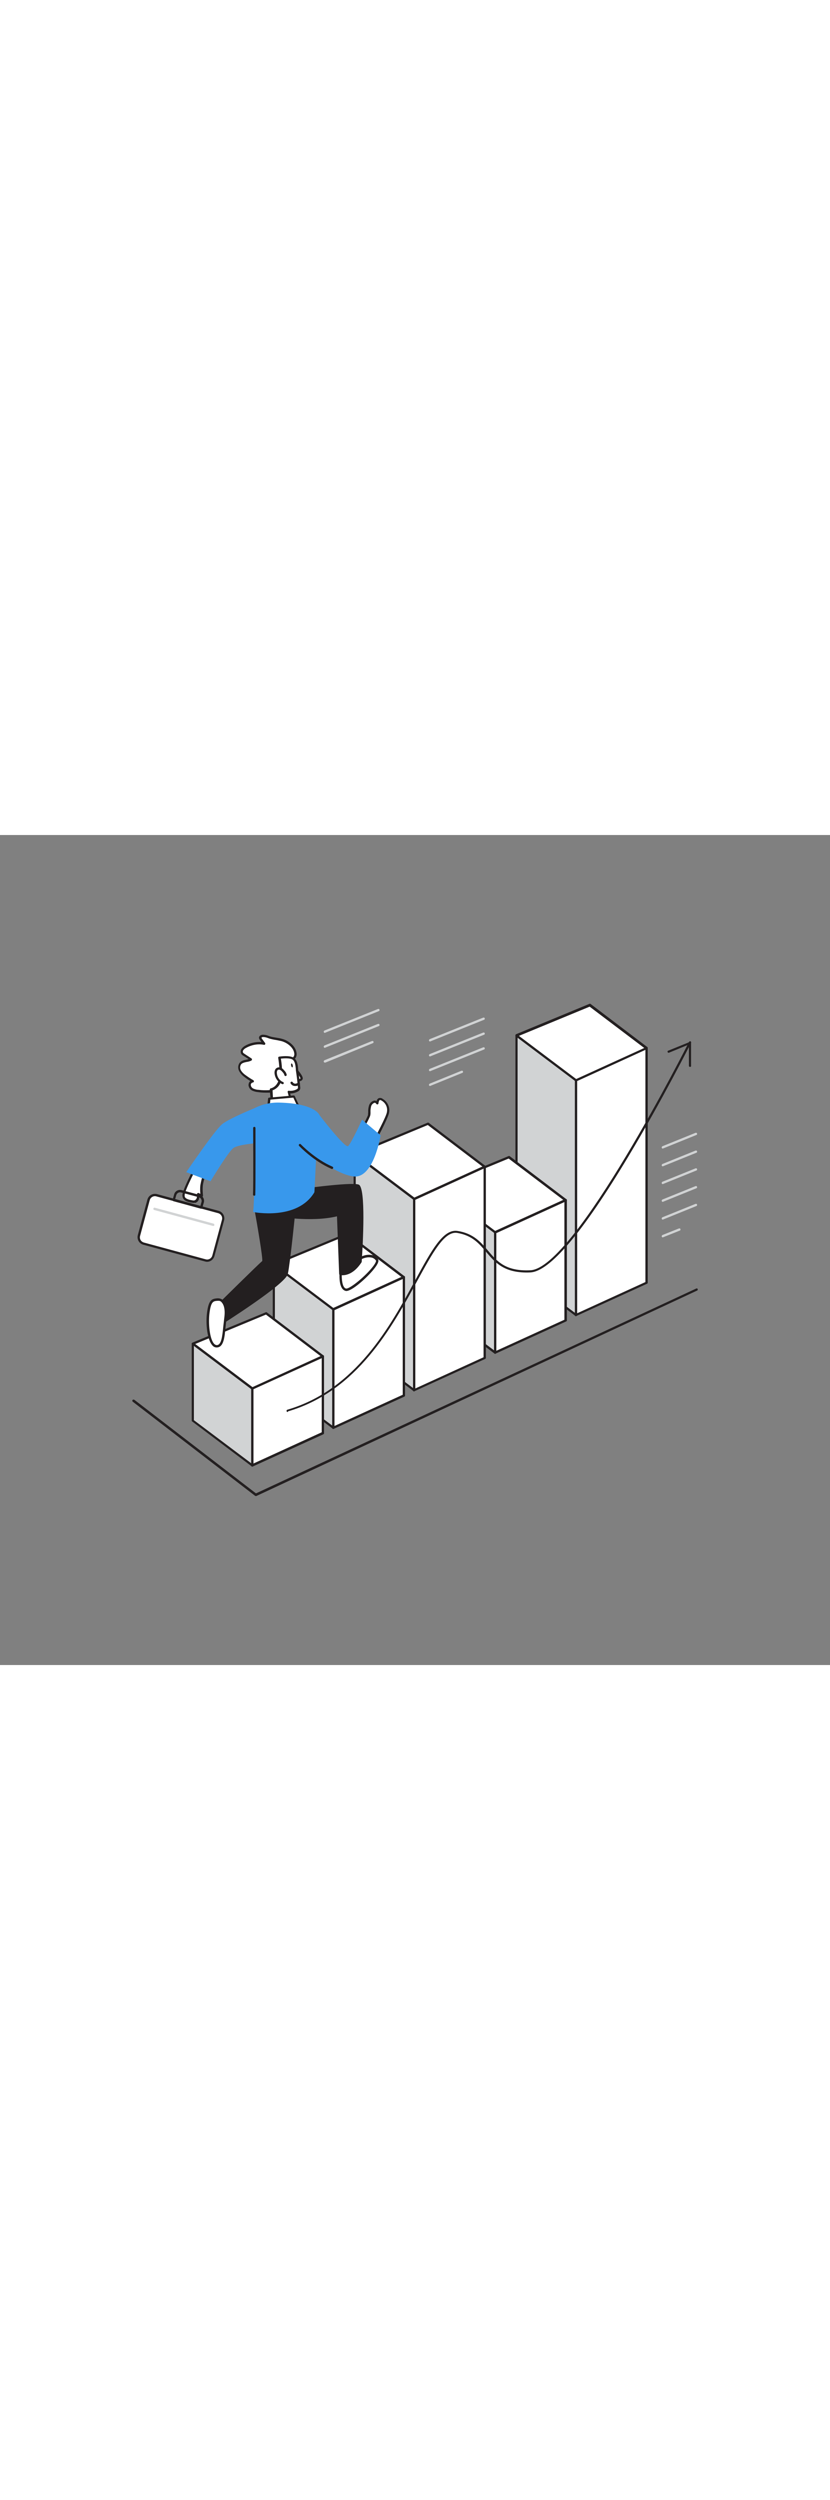 <svg version="1.1" id="Layer_1" xmlns="http://www.w3.org/2000/svg" xmlns:xlink="http://www.w3.org/1999/xlink" x="0px" y="0px" viewBox="0 0 500 500" style="width: 166px;" xml:space="preserve" data-imageid="chart-4-91" imageName="Chart 4" class="illustrations_image">
<rect x="0" y="0" width="500" height="500" fill="#808080" stroke="none"/>
<style type="text/css">
	.st0_chart-4-91{fill:#D1D3D4;}
	.st1_chart-4-91{fill:#231F20;}
	.st2_chart-4-91{fill:#FFFFFF;}
	.st3_chart-4-91{fill:#68E1FD;}
</style>
<g id="Bar_Chart_chart-4-91">
	<polygon class="st0_chart-4-91" points="311.2,262.2 311.2,120.8 347,147.7 347,289.2 &#9;"/>
	<path class="st1_chart-4-91" d="M347,289.8c-0.1,0-0.3,0-0.4-0.1l-35.8-27c-0.2-0.1-0.3-0.3-0.3-0.5V120.8c0-0.4,0.3-0.6,0.7-0.6&#10;&#9;&#9;c0.1,0,0.2,0,0.3,0.1l35.8,27c0.2,0.1,0.3,0.3,0.3,0.5v141.4c0,0.2-0.1,0.5-0.4,0.6C347.2,289.8,347.1,289.8,347,289.8z&#10;&#9;&#9; M311.8,261.9l34.6,26V148.1l-34.6-26V261.9z"/>
	<polygon class="st2_chart-4-91" points="347,289.2 389.5,269.8 389.5,128.4 347,147.7 &#9;"/>
	<path class="st1_chart-4-91" d="M347,289.9c-0.1,0-0.3,0-0.4-0.1c-0.2-0.1-0.3-0.4-0.3-0.6V147.7c0-0.3,0.2-0.5,0.4-0.6l42.5-19.4&#10;&#9;&#9;c0.3-0.2,0.8,0,0.9,0.3c0,0.1,0.1,0.2,0.1,0.3v141.4c0,0.3-0.2,0.5-0.4,0.6l-42.5,19.4C347.2,289.8,347.1,289.9,347,289.9z&#10;&#9;&#9; M347.7,148.2v139.9l41.1-18.8V129.4L347.7,148.2L347.7,148.2z"/>
	<polygon class="st2_chart-4-91" points="347,147.7 389.5,128.4 355.4,102.4 311.2,120.8 &#9;"/>
	<path class="st1_chart-4-91" d="M347,148.4c-0.2,0-0.3,0-0.4-0.1l-35.8-27c-0.2-0.2-0.3-0.4-0.3-0.7c0-0.3,0.2-0.5,0.4-0.6l44.2-18.3&#10;&#9;&#9;c0.2-0.1,0.5-0.1,0.7,0.1l34.1,25.9c0.2,0.1,0.3,0.4,0.3,0.6c0,0.2-0.2,0.5-0.4,0.6l-42.5,19.4C347.2,148.4,347.1,148.4,347,148.4&#10;&#9;&#9;L347,148.4z M312.6,121l34.5,26l41-18.7l-32.9-24.9L312.6,121z"/>
	<polygon class="st0_chart-4-91" points="262.4,284.8 262.4,212.3 298.3,239.3 298.3,311.8 &#9;"/>
	<path class="st1_chart-4-91" d="M298.3,312.5c-0.1,0-0.3,0-0.4-0.1l-35.8-27c-0.2-0.1-0.3-0.3-0.3-0.5v-72.5c0-0.4,0.3-0.6,0.7-0.6&#10;&#9;&#9;c0.1,0,0.2,0,0.3,0.1l35.8,27c0.2,0.1,0.3,0.3,0.3,0.5v72.5c0,0.2-0.1,0.5-0.4,0.6C298.4,312.5,298.3,312.5,298.3,312.5&#10;&#9;&#9;L298.3,312.5z M263.1,284.5l34.6,26v-70.9l-34.6-26V284.5z"/>
	<polygon class="st2_chart-4-91" points="298.3,311.8 340.8,292.4 340.8,219.9 298.3,239.3 &#9;"/>
	<path class="st1_chart-4-91" d="M298.3,312.5c-0.1,0-0.3,0-0.4-0.1c-0.2-0.1-0.3-0.4-0.3-0.6v-72.5c0-0.3,0.2-0.5,0.4-0.6l42.5-19.4&#10;&#9;&#9;c0.3-0.2,0.8,0,0.9,0.3c0,0.1,0.1,0.2,0.1,0.3v72.5c0,0.3-0.2,0.5-0.4,0.6l-42.5,19.4C298.5,312.5,298.4,312.5,298.3,312.5z&#10;&#9;&#9; M299,239.7v71L340,292v-71L299,239.7z"/>
	<polygon class="st2_chart-4-91" points="298.3,239.3 340.8,219.9 306.6,194 262.4,212.3 &#9;"/>
	<path class="st1_chart-4-91" d="M298.3,240c-0.2,0-0.3,0-0.4-0.1l-35.8-27c-0.2-0.2-0.3-0.4-0.3-0.6c0-0.3,0.2-0.5,0.4-0.6l44.2-18.3&#10;&#9;&#9;c0.2-0.1,0.5-0.1,0.7,0.1l34.1,25.9c0.2,0.1,0.3,0.4,0.3,0.6c0,0.2-0.2,0.5-0.4,0.6l-42.5,19.4C298.5,239.9,298.4,240,298.3,240&#10;&#9;&#9;L298.3,240z M263.8,212.5l34.5,26l41-18.7l-32.9-24.9L263.8,212.5L263.8,212.5z"/>
	<polygon class="st0_chart-4-91" points="213.7,307.5 213.7,192.2 249.5,219.2 249.5,334.5 &#9;"/>
	<path class="st1_chart-4-91" d="M249.5,335.1c-0.1,0-0.3,0-0.4-0.1l-35.8-27c-0.2-0.1-0.3-0.3-0.3-0.5V192.2c0-0.4,0.3-0.6,0.7-0.6&#10;&#9;&#9;c0.1,0,0.2,0,0.3,0.1l35.8,27c0.2,0.1,0.3,0.3,0.3,0.5v115.2c0,0.2-0.1,0.5-0.4,0.6C249.7,335.1,249.6,335.1,249.5,335.1z&#10;&#9;&#9; M214.3,307.2l34.6,26V219.5l-34.6-26V307.2z"/>
	<polygon class="st2_chart-4-91" points="249.5,334.5 292,315.1 292,199.8 249.5,219.2 &#9;"/>
	<path class="st1_chart-4-91" d="M249.5,335.2c-0.1,0-0.3,0-0.4-0.1c-0.2-0.1-0.3-0.4-0.3-0.6V219.2c0-0.3,0.2-0.5,0.4-0.6l42.5-19.4&#10;&#9;&#9;c0.3-0.2,0.8,0,0.9,0.3c0,0.1,0.1,0.2,0.1,0.3v115.2c0,0.3-0.2,0.5-0.4,0.6l-42.5,19.4C249.7,335.1,249.6,335.2,249.5,335.2z&#10;&#9;&#9; M250.2,219.7v113.7l41.1-18.8V200.9L250.2,219.7L250.2,219.7z"/>
	<polygon class="st2_chart-4-91" points="249.5,219.2 292,199.8 257.9,173.9 213.7,192.2 &#9;"/>
	<path class="st1_chart-4-91" d="M249.5,219.9c-0.2,0-0.3,0-0.4-0.1l-35.8-27c-0.2-0.2-0.3-0.4-0.3-0.6c0-0.3,0.2-0.5,0.4-0.6l44.2-18.3&#10;&#9;&#9;c0.2-0.1,0.5-0.1,0.7,0.1l34.1,25.9c0.2,0.1,0.3,0.4,0.3,0.6c0,0.2-0.2,0.5-0.4,0.6l-42.5,19.4&#10;&#9;&#9;C249.7,219.8,249.6,219.9,249.5,219.9L249.5,219.9z M215.1,192.4l34.5,26l41-18.7l-32.9-25L215.1,192.4L215.1,192.4z"/>
	<polygon class="st0_chart-4-91" points="164.9,330.1 164.9,258.7 200.8,285.7 200.8,357.1 &#9;"/>
	<path class="st1_chart-4-91" d="M200.8,357.7c-0.1,0-0.3,0-0.4-0.1l-35.8-27c-0.2-0.1-0.3-0.3-0.3-0.5v-71.4c0-0.4,0.3-0.6,0.7-0.6&#10;&#9;&#9;c0.1,0,0.2,0,0.3,0.1l35.8,27c0.2,0.1,0.3,0.3,0.3,0.5v71.4c0,0.2-0.1,0.5-0.4,0.6C201,357.7,200.9,357.7,200.8,357.7z&#10;&#9;&#9; M165.6,329.8l34.6,26V286l-34.6-26V329.8z"/>
	<polygon class="st2_chart-4-91" points="200.8,357.1 243.3,337.7 243.3,266.3 200.8,285.7 &#9;"/>
	<path class="st1_chart-4-91" d="M200.8,357.8c-0.1,0-0.3,0-0.4-0.1c-0.2-0.1-0.3-0.4-0.3-0.6v-71.4c0-0.3,0.2-0.5,0.4-0.6l42.5-19.4&#10;&#9;&#9;c0.3-0.2,0.8,0,0.9,0.3c0,0.1,0.1,0.2,0.1,0.3v71.4c0,0.3-0.2,0.5-0.4,0.6l-42.5,19.4C201,357.8,200.9,357.8,200.8,357.8z&#10;&#9;&#9; M201.5,286.1V356l41.1-18.8v-69.9L201.5,286.1z"/>
	<polygon class="st2_chart-4-91" points="200.8,285.7 243.3,266.3 209.2,240.4 164.9,258.7 &#9;"/>
	<path class="st1_chart-4-91" d="M200.8,286.4c-0.2,0-0.3,0-0.4-0.1l-35.8-27c-0.2-0.2-0.3-0.4-0.3-0.6c0-0.3,0.2-0.5,0.4-0.6l44.2-18.3&#10;&#9;&#9;c0.2-0.1,0.5-0.1,0.7,0.1l34.1,25.9c0.2,0.1,0.3,0.4,0.3,0.6c0,0.2-0.2,0.5-0.4,0.6l-42.5,19.4C201,286.3,200.9,286.3,200.8,286.4&#10;&#9;&#9;L200.8,286.4z M166.3,258.9l34.5,26l41-18.7l-32.8-25L166.3,258.9z"/>
	<polygon class="st0_chart-4-91" points="116.2,352.8 116.2,306.4 152,333.4 152,379.8 &#9;"/>
	<path class="st1_chart-4-91" d="M152,380.4c-0.1,0-0.3,0-0.4-0.1l-35.8-27c-0.2-0.1-0.3-0.3-0.3-0.5v-46.3c0-0.4,0.3-0.6,0.7-0.6&#10;&#9;&#9;c0.1,0,0.2,0,0.3,0.1l35.8,27c0.2,0.1,0.3,0.3,0.3,0.5v46.4c0,0.2-0.1,0.5-0.4,0.6C152.2,380.4,152.1,380.4,152,380.4L152,380.4z&#10;&#9;&#9; M116.8,352.5l34.6,26v-44.8l-34.6-26V352.5z"/>
	<polygon class="st2_chart-4-91" points="152,379.8 194.5,360.4 194.5,314 152,333.4 &#9;"/>
	<path class="st1_chart-4-91" d="M152,380.5c-0.1,0-0.3,0-0.4-0.1c-0.2-0.1-0.3-0.4-0.3-0.6v-46.4c0-0.3,0.2-0.5,0.4-0.6l42.5-19.4&#10;&#9;&#9;c0.3-0.2,0.8,0,0.9,0.3c0,0.1,0.1,0.2,0.1,0.3v46.4c0,0.3-0.2,0.5-0.4,0.6l-42.5,19.4C152.2,380.4,152.1,380.5,152,380.5z&#10;&#9;&#9; M152.7,333.8v44.8l41.1-18.8v-44.8L152.7,333.8z"/>
	<polygon class="st2_chart-4-91" points="152,333.4 194.5,314 160.4,288.1 116.2,306.4 &#9;"/>
	<path class="st1_chart-4-91" d="M152,334.1c-0.2,0-0.3,0-0.4-0.1l-35.8-27c-0.2-0.2-0.3-0.4-0.3-0.6c0-0.3,0.2-0.5,0.4-0.6l44.2-18.3&#10;&#9;&#9;c0.2-0.1,0.5-0.1,0.7,0.1l34.1,25.9c0.2,0.1,0.3,0.4,0.3,0.6c0,0.2-0.2,0.5-0.4,0.6L152.3,334C152.2,334,152.1,334.1,152,334.1&#10;&#9;&#9;L152,334.1z M117.6,306.6l34.5,26l41-18.7l-32.9-25L117.6,306.6L117.6,306.6z"/>
</g>
<g id="XY_Axis_chart-4-91">
	<path class="st1_chart-4-91" d="M154.1,398.2c-0.2,0-0.3-0.1-0.4-0.1L80,341.4c-0.3-0.2-0.4-0.7-0.2-1c0.2-0.3,0.7-0.4,1-0.2c0,0,0,0,0.1,0&#10;&#9;&#9;l73.3,56.4l265.2-123.4c0.4-0.2,0.8,0,0.9,0.3s0,0.8-0.3,0.9L154.4,398.2C154.3,398.2,154.2,398.3,154.1,398.2L154.1,398.2z"/>
</g>
<g id="Line_of_Text_chart-4-91">
	<path class="st0_chart-4-91" d="M259.1,151.2c-0.4,0-0.7-0.3-0.7-0.7c0-0.3,0.2-0.5,0.4-0.7l19.2-7.8c0.4-0.1,0.8,0,0.9,0.4&#10;&#9;&#9;c0.1,0.4,0,0.8-0.4,0.9c0,0,0,0,0,0l-19.2,7.8C259.3,151.2,259.2,151.2,259.1,151.2z"/>
	<path class="st0_chart-4-91" d="M259.1,142.3c-0.4,0-0.7-0.3-0.7-0.7c0-0.3,0.2-0.5,0.4-0.7l32.3-13c0.4-0.1,0.8,0,0.9,0.4&#10;&#9;&#9;c0.1,0.4,0,0.8-0.4,0.9c0,0,0,0,0,0l-32.3,13C259.3,142.3,259.2,142.3,259.1,142.3z"/>
	<path class="st0_chart-4-91" d="M259.1,133.4c-0.4,0-0.7-0.3-0.7-0.7c0-0.3,0.2-0.5,0.4-0.7l32.3-13c0.4-0.1,0.8,0,0.9,0.4&#10;&#9;&#9;c0.1,0.4,0,0.8-0.4,0.9c0,0,0,0,0,0l-32.3,13C259.3,133.4,259.2,133.4,259.1,133.4z"/>
	<path class="st0_chart-4-91" d="M259.1,124.4c-0.4,0-0.7-0.3-0.7-0.7c0-0.3,0.2-0.5,0.4-0.7l32.3-13c0.4-0.1,0.8,0,0.9,0.4&#10;&#9;&#9;c0.1,0.4,0,0.8-0.4,0.9c0,0,0,0,0,0l-32.3,13C259.3,124.4,259.2,124.4,259.1,124.4z"/>
	<path class="st0_chart-4-91" d="M195.7,137.1c-0.4,0-0.7-0.3-0.7-0.7c0-0.3,0.2-0.5,0.4-0.7l28.7-11.6c0.4-0.1,0.8,0,0.9,0.4s0,0.8-0.4,0.9&#10;&#9;&#9;l0,0L196,137.1C195.9,137.1,195.8,137.1,195.7,137.1L195.7,137.1z"/>
	<path class="st0_chart-4-91" d="M195.7,128.2c-0.4,0-0.7-0.3-0.7-0.7c0-0.3,0.2-0.5,0.4-0.7l32.3-13c0.4-0.1,0.8,0,0.9,0.4s0,0.8-0.4,0.9l0,0&#10;&#9;&#9;l-32.3,13C195.9,128.2,195.8,128.2,195.7,128.2L195.7,128.2z"/>
	<path class="st0_chart-4-91" d="M195.7,119.2c-0.4,0-0.7-0.3-0.7-0.7c0-0.3,0.2-0.5,0.4-0.7l32.3-13c0.4-0.1,0.8,0,0.9,0.4s0,0.8-0.4,0.9&#10;&#9;&#9;l-32.3,13C195.9,119.2,195.8,119.2,195.7,119.2L195.7,119.2z"/>
	<path class="st0_chart-4-91" d="M399.3,188.9c-0.4,0-0.7-0.3-0.7-0.7c0-0.3,0.2-0.5,0.4-0.7l20-8.1c0.4-0.1,0.8,0,0.9,0.4&#10;&#9;&#9;c0.1,0.4,0,0.8-0.4,0.9c0,0,0,0,0,0l-20,8.1C399.5,188.9,399.4,188.9,399.3,188.9z"/>
	<path class="st0_chart-4-91" d="M399.3,199.6c-0.4,0-0.7-0.3-0.7-0.7c0-0.3,0.2-0.5,0.4-0.7l20-8.1c0.4-0.1,0.8,0,0.9,0.4&#10;&#9;&#9;c0.1,0.4,0,0.8-0.4,0.9c0,0,0,0,0,0l-20,8.1C399.5,199.6,399.4,199.6,399.3,199.6z"/>
	<path class="st0_chart-4-91" d="M399.3,210.3c-0.4,0-0.7-0.3-0.7-0.7c0-0.3,0.2-0.5,0.4-0.7l20-8.1c0.4-0.1,0.8,0,0.9,0.4&#10;&#9;&#9;c0.1,0.4,0,0.8-0.4,0.9c0,0,0,0,0,0l-20,8.1C399.5,210.3,399.4,210.3,399.3,210.3z"/>
	<path class="st0_chart-4-91" d="M399.3,221c-0.4,0-0.7-0.3-0.7-0.7c0-0.3,0.2-0.5,0.4-0.7l20-8.1c0.4-0.1,0.8,0,0.9,0.4c0.1,0.4,0,0.8-0.4,0.9&#10;&#9;&#9;c0,0,0,0,0,0l-20,8.1C399.5,221,399.4,221,399.3,221z"/>
	<path class="st0_chart-4-91" d="M399.3,231.7c-0.4,0-0.7-0.3-0.7-0.7c0-0.3,0.2-0.5,0.4-0.7l20-8.1c0.4-0.1,0.8,0,0.9,0.4&#10;&#9;&#9;c0.1,0.4,0,0.8-0.4,0.9c0,0,0,0,0,0l-20,8.1C399.5,231.7,399.4,231.7,399.3,231.7z"/>
	<path class="st0_chart-4-91" d="M399.3,242.4c-0.4,0-0.7-0.3-0.7-0.7c0-0.3,0.2-0.5,0.4-0.7l10-4c0.4-0.1,0.8,0,0.9,0.4c0.1,0.4,0,0.8-0.4,0.9&#10;&#9;&#9;c0,0,0,0,0,0l-10,4C399.5,242.4,399.4,242.4,399.3,242.4z"/>
</g>
<g id="Character_chart-4-91">
	<path class="st2_chart-4-91" d="M162,154.4c-2.1,0.1-4.3,0.1-6.4-0.2c-1.2-0.1-2.3-0.3-3.3-0.8c-1.1-0.5-1.8-1.5-1.9-2.7&#10;&#9;&#9;c-0.1-1.2,0.8-2.2,1.9-2.4c-1.6-0.9-3.2-1.9-4.7-3c-1.2-0.9-2.3-2-3-3.3c-0.8-1.3-0.7-3,0.2-4.3c1.4-1.9,4.4-1.5,6.5-2.5l-4.4-2.9&#10;&#9;&#9;c-0.3-0.2-0.6-0.4-0.8-0.7c-0.5-0.7-0.5-1.6,0-2.3c0.5-0.7,1.1-1.2,1.8-1.6c3.4-2,7.3-2.7,11.2-2l-1.9-2.6&#10;&#9;&#9;c-0.2-0.2-0.4-0.6-0.4-0.9c-0.1-0.7,0.8-1.2,1.6-1.2c1.4,0,2.8,0.3,4.1,0.9c2.3,0.7,4.7,0.9,7,1.4c3.8,0.9,8.2,4.1,8.6,8.3&#10;&#9;&#9;c0.2,1.5-0.8,3-2.2,3.5c0.1,4.5-1.6,7.9-3.9,11.6c-1.3,2.2-3.6,5.2-5.9,6.6C164.7,153.9,163.3,154.3,162,154.4L162,154.4z"/>
	<path class="st1_chart-4-91" d="M160,155.2c-1.5,0-3-0.1-4.4-0.3c-1.2-0.1-2.5-0.4-3.6-0.9c-1.3-0.6-2.1-1.8-2.3-3.2c0-0.8,0.2-1.7,0.8-2.3&#10;&#9;&#9;c0.1-0.1,0.2-0.2,0.3-0.3c-1.2-0.7-2.4-1.5-3.5-2.4c-1.3-0.9-2.4-2.1-3.2-3.5c-0.9-1.6-0.8-3.5,0.2-5c1.1-1.4,2.7-1.7,4.3-2&#10;&#9;&#9;l1.2-0.3l-3.3-2.1c-0.4-0.2-0.7-0.5-1-0.8c-0.6-0.9-0.7-2.1-0.1-3.1c0.5-0.8,1.2-1.4,2-1.9c3-1.8,6.5-2.6,10.1-2.4l-0.9-1.2&#10;&#9;&#9;c-0.3-0.4-0.5-0.8-0.6-1.2c-0.1-1.2,1.1-1.9,2.2-2c1.2,0,2.4,0.2,3.6,0.7l0.8,0.3c1.3,0.4,2.7,0.6,4,0.8c1,0.2,2,0.3,3,0.6&#10;&#9;&#9;c4.1,1,8.7,4.4,9.1,9c0.1,1.7-0.7,3.2-2.2,4c-0.1,4.6-2,8.2-4,11.5c-0.7,1.2-3.3,5.1-6.1,6.8c-1.3,0.7-2.7,1.1-4.2,1.2l0,0&#10;&#9;&#9;C161.4,155.2,160.7,155.2,160,155.2L160,155.2z M162.1,154.4L162.1,154.4z M156.2,126.1c-2.8,0-5.6,0.8-8.1,2.2&#10;&#9;&#9;c-0.6,0.3-1.2,0.8-1.6,1.4c-0.3,0.5-0.3,1.1,0,1.5c0.2,0.2,0.4,0.4,0.6,0.5l4.4,2.9c0.3,0.2,0.4,0.6,0.2,1&#10;&#9;&#9;c-0.1,0.1-0.2,0.2-0.3,0.3c-0.9,0.4-1.8,0.7-2.8,0.8c-1.4,0.3-2.7,0.6-3.4,1.5c-0.7,1.1-0.7,2.4-0.1,3.5c0.7,1.2,1.7,2.2,2.9,3&#10;&#9;&#9;c1.5,1.1,3,2.1,4.6,3c0.3,0.2,0.5,0.6,0.3,1c-0.1,0.2-0.3,0.3-0.6,0.4c-0.3,0-0.6,0.2-0.8,0.4c-0.3,0.3-0.5,0.8-0.4,1.2&#10;&#9;&#9;c0.1,0.9,0.7,1.7,1.6,2.1c1,0.4,2,0.7,3.1,0.7c2.1,0.3,4.2,0.3,6.3,0.2c1.3-0.1,2.5-0.4,3.6-1c2.1-1.2,4.2-4.1,5.6-6.3&#10;&#9;&#9;c2.5-4,3.9-7.1,3.8-11.2c0-0.3,0.2-0.6,0.5-0.7c1.1-0.4,1.8-1.5,1.7-2.7c-0.3-3.7-4.3-6.8-8-7.7c-0.9-0.2-1.9-0.4-2.9-0.6&#10;&#9;&#9;c-1.4-0.2-2.8-0.5-4.2-0.9l-0.8-0.3c-1-0.4-2-0.6-3-0.6c-0.5,0-0.9,0.3-0.9,0.5c0.1,0.2,0.2,0.4,0.3,0.5l1.9,2.6&#10;&#9;&#9;c0.2,0.2,0.2,0.6,0,0.8c-0.1,0.2-0.4,0.4-0.7,0.3C158.1,126.2,157.2,126.1,156.2,126.1L156.2,126.1z"/>
	<path class="st2_chart-4-91" d="M178.1,141.2c0,0,4.1,4.5,3.5,5.7s-2.9,0.8-2.9,0.8"/>
	<path class="st1_chart-4-91" d="M179.5,148.4c-0.3,0-0.6,0-0.9-0.1c-0.4-0.1-0.6-0.5-0.5-0.8c0.1-0.3,0.4-0.6,0.7-0.5c0.8,0.1,2,0,2.2-0.4&#10;&#9;&#9;c0-0.5-1.6-2.8-3.4-4.9c-0.3-0.2-0.4-0.7-0.2-1c0.2-0.3,0.7-0.4,1-0.2c0.1,0.1,0.1,0.1,0.2,0.2c2,2.2,4.3,5.1,3.7,6.4&#10;&#9;&#9;C181.8,148.3,180.4,148.4,179.5,148.4L179.5,148.4z"/>
	<path class="st2_chart-4-91" d="M176.4,134.7c2.4,1.4,2.3,5.1,2.6,7.5c0.5,3.3,0.9,6.7,1.2,10.1c0.2,2.1-5.3,3-6.3,2.5l2.1,8.2l-12.2-2.7&#10;&#9;&#9;l-0.6-7c0,0,3.7-0.5,5.2-5.2s-0.2-14-0.2-14S174.1,133.2,176.4,134.7L176.4,134.7z"/>
	<path class="st1_chart-4-91" d="M176,163.7c0,0-0.1,0-0.1,0l-12.2-2.7c-0.3-0.1-0.5-0.3-0.6-0.6l-0.6-7c0-0.4,0.2-0.7,0.6-0.8&#10;&#9;&#9;c0.1,0,3.3-0.6,4.7-4.7c1.4-4.4-0.2-13.5-0.2-13.6c0-0.2,0-0.4,0.1-0.5c0.1-0.2,0.3-0.3,0.5-0.3c0.6-0.1,6.1-0.9,8.6,0.6l0,0&#10;&#9;&#9;c2.3,1.4,2.6,4.4,2.8,6.8c0,0.4,0.1,0.9,0.1,1.3c0.5,3.3,0.9,6.7,1.2,10.1c0,0.8-0.4,1.6-1.1,2c-1.5,0.9-3.2,1.4-5,1.4l1.9,7.2&#10;&#9;&#9;c0.1,0.4-0.1,0.7-0.5,0.8C176.1,163.6,176.1,163.7,176,163.7L176,163.7z M164.5,159.7l10.6,2.3l-1.8-7.1c-0.1-0.3,0-0.5,0.2-0.7&#10;&#9;&#9;c0.2-0.2,0.5-0.2,0.7-0.1c1.7,0.1,3.4-0.2,4.8-1.1c0.4-0.3,0.5-0.5,0.5-0.8c-0.3-3.3-0.7-6.7-1.2-10c-0.1-0.4-0.1-0.9-0.1-1.3&#10;&#9;&#9;c-0.2-2.1-0.5-4.7-2.1-5.7c-1.5-0.9-5-0.7-6.9-0.5c0.4,2.3,1.4,9.5,0.1,13.6c-0.7,2.6-2.6,4.6-5.1,5.5L164.5,159.7L164.5,159.7z"/>
	<path class="st2_chart-4-91" d="M179.8,149.8c0,0-2.4,2-4.1-0.5"/>
	<path class="st1_chart-4-91" d="M177.8,151.2c-0.1,0-0.2,0-0.4,0c-1-0.1-1.8-0.7-2.3-1.5c-0.2-0.3-0.2-0.8,0.2-1c0.3-0.2,0.8-0.2,1,0.2&#10;&#9;&#9;c0.3,0.5,0.8,0.8,1.4,0.9c0.6,0,1.3-0.2,1.8-0.6c0.3-0.3,0.7-0.2,1,0.1c0,0,0,0,0,0c0.3,0.3,0.2,0.7-0.1,1c0,0,0,0,0,0&#10;&#9;&#9;C179.6,150.9,178.7,151.3,177.8,151.2L177.8,151.2z"/>
	<path class="st2_chart-4-91" d="M172,144.3c-0.2-0.8-0.7-1.6-1.3-2.1c-0.4-0.5-0.9-1-1.4-1.3c-0.6-0.4-1.2-0.5-1.9-0.3c-0.5,0.2-1,0.7-1.1,1.2&#10;&#9;&#9;c-0.2,0.6-0.2,1.1-0.2,1.7c0.3,2.6,1.9,4.8,4.3,5.9l-0.2-0.2"/>
	<path class="st1_chart-4-91" d="M170.3,150.1c-0.1,0-0.1,0-0.2,0c-2.6-1.1-4.4-3.6-4.7-6.4c-0.1-0.7,0-1.4,0.2-2c0.3-0.8,0.8-1.3,1.6-1.6&#10;&#9;&#9;c0.8-0.3,1.8-0.1,2.5,0.3c0.6,0.4,1.1,0.9,1.6,1.5c0.7,0.7,1.2,1.5,1.4,2.5c0.1,0.4-0.2,0.7-0.6,0.8c-0.4,0.1-0.7-0.2-0.8-0.6l0,0&#10;&#9;&#9;c-0.2-0.7-0.6-1.3-1.1-1.8c-0.4-0.5-0.8-0.9-1.3-1.2c-0.4-0.3-0.8-0.3-1.3-0.2c-0.4,0.2-0.6,0.5-0.7,0.8c-0.1,0.5-0.2,0.9-0.1,1.4&#10;&#9;&#9;c0.2,2.2,1.5,4.1,3.4,5.1c0.1,0,0.3,0,0.4,0.1c0.3,0.2,0.4,0.6,0.3,1C170.7,150,170.5,150.1,170.3,150.1L170.3,150.1z"/>
	
		<ellipse transform="matrix(0.98 -0.202 0.202 0.98 -24.366 38.261)" class="st1_chart-4-91" cx="175.7" cy="138.8" rx="0.5" ry="1.2"/>
	<path class="st2_chart-4-91" d="M161.8,162.7l0.4-3.8l14.9-1.4l2.4,5.2C173.8,164.6,167.6,164.6,161.8,162.7L161.8,162.7z"/>
	<path class="st1_chart-4-91" d="M170.9,164.8c-3.1,0-6.3-0.5-9.3-1.4c-0.3-0.1-0.5-0.4-0.5-0.8l0.4-3.8c0-0.3,0.3-0.6,0.6-0.6l14.8-1.3&#10;&#9;&#9;c0.3,0,0.6,0.1,0.7,0.4l2.4,5.2c0.1,0.2,0.1,0.4,0,0.6c-0.1,0.2-0.2,0.3-0.4,0.4C176.9,164.4,173.8,164.9,170.9,164.8L170.9,164.8z&#10;&#9;&#9; M162.6,162.2c5.2,1.5,10.8,1.6,16,0.1l-1.9-4.1l-13.8,1.2L162.6,162.2z"/>
	<path class="st2_chart-4-91" d="M218.6,176.3c0,0,3.6-6.5,3.8-7.8s-0.2-3.7,0.5-5.6s2.9-3.7,4.3-1.4c0,0,0.1-4,3-2.2c2.6,1.5,4,4.5,3.5,7.4&#10;&#9;&#9;c-0.3,3.1-9.4,19.7-9.4,19.7"/>
	<path class="st1_chart-4-91" d="M224.4,187.2c-0.1,0-0.2,0-0.3-0.1c-0.3-0.2-0.5-0.6-0.3-0.9c2.5-4.6,9.1-17,9.3-19.4c0.5-2.7-0.8-5.4-3.2-6.8&#10;&#9;&#9;c-0.3-0.2-0.9-0.5-1.2-0.3s-0.7,1.3-0.7,1.9c0,0.4-0.3,0.7-0.7,0.7c-0.2,0-0.4-0.1-0.6-0.3c-0.5-0.8-0.9-0.7-1.1-0.7&#10;&#9;&#9;c-0.9,0.3-1.7,1.1-2,2c-0.3,1.2-0.5,2.5-0.4,3.7c0,0.6,0,1.1-0.1,1.7c-0.2,1.3-3.3,6.9-3.9,8c-0.1,0.4-0.4,0.6-0.8,0.6&#10;&#9;&#9;c-0.4-0.1-0.6-0.4-0.6-0.8c0-0.1,0.1-0.3,0.2-0.4c1.5-2.7,3.6-6.8,3.7-7.5c0-0.4,0-0.9,0.1-1.5c-0.1-1.4,0.1-2.8,0.5-4.2&#10;&#9;&#9;c0.5-1.5,1.7-2.6,3.1-2.9c0.5-0.1,0.9,0,1.4,0.3c0.2-0.7,0.6-1.3,1.2-1.7c0.9-0.4,1.9-0.2,2.6,0.4c2.8,1.6,4.4,4.9,3.8,8.1&#10;&#9;&#9;c-0.3,3.1-8.5,18.3-9.5,20C224.9,187.1,224.6,187.3,224.4,187.2L224.4,187.2z"/>
	<path class="st2_chart-4-91" d="M122.7,205.6c0,0-0.9,3.1-1.3,5.3c-0.2,2.1-0.2,4.2,0.1,6.3c-0.6-0.5-1.5-0.6-2.2-1c0.1,0.9,0,1.8-0.2,2.7&#10;&#9;&#9;c-0.2,0.9-0.9,1.6-1.8,1.9c-0.5,0.1-1,0.1-1.4,0c-1.7-0.2-4.6-0.8-5.3-2.6c-0.2-0.7-0.2-1.5,0-2.3c0.7-3.1,5-11.6,5.7-12.9"/>
	<path class="st1_chart-4-91" d="M116.8,221.6c-0.3,0-0.6,0-0.9-0.1c-1.5-0.2-5-0.7-5.8-3.1c-0.3-0.9-0.3-1.8,0-2.7c0.8-3.5,5.7-13,5.7-13.1&#10;&#9;&#9;c0.2-0.3,0.6-0.5,0.9-0.3c0,0,0,0,0,0c0.3,0.2,0.5,0.6,0.3,0.9c-1.2,2.4-5,10-5.6,12.8c-0.2,0.6-0.2,1.3-0.1,1.9&#10;&#9;&#9;c0.6,1.6,3.6,2,4.7,2.2c0.4,0.1,0.8,0.1,1.2,0c0.6-0.2,1.1-0.8,1.3-1.4c0.2-0.8,0.2-1.6,0.2-2.4c0-0.3,0.1-0.5,0.4-0.6&#10;&#9;&#9;c0.2-0.1,0.5-0.1,0.7,0c0.3,0.2,0.5,0.3,0.8,0.4h0.1c-0.2-1.7-0.2-3.5,0-5.2c0.4-2.3,1.2-5.3,1.3-5.4c0.1-0.4,0.5-0.6,0.9-0.5&#10;&#9;&#9;c0.4,0.1,0.6,0.5,0.5,0.9c0,0-0.9,3.1-1.2,5.2c-0.2,2-0.1,4.1,0.1,6.1c0,0.3-0.1,0.6-0.4,0.7c-0.3,0.1-0.6,0.1-0.8-0.1&#10;&#9;&#9;c-0.3-0.2-0.6-0.3-0.9-0.4h-0.1c0,0.6-0.1,1.2-0.2,1.8c-0.3,1.1-1.1,2-2.2,2.4C117.3,221.5,117,221.5,116.8,221.6L116.8,221.6z"/>
	<path class="st2_chart-4-91" d="M205.2,264.4c0,0-0.6,8.5,3,9.5s20.4-14.7,18.9-17.8s-7.7-3.7-12.9,1C211.4,259.8,208.4,262.2,205.2,264.4&#10;&#9;&#9;L205.2,264.4z"/>
	<path class="st1_chart-4-91" d="M208.6,274.7c-0.2,0-0.3,0-0.5-0.1c-4.1-1.1-3.6-9.3-3.6-10.3c0-0.2,0.1-0.4,0.3-0.6c3.2-2.2,6.2-4.6,9-7.2&#10;&#9;&#9;c3.1-2.8,6.9-4.1,10.1-3.5c1.6,0.2,3.1,1.2,3.9,2.7c0.4,0.7,0.4,2.2-2.8,6.1C221.2,266.5,212.2,274.7,208.6,274.7L208.6,274.7z&#10;&#9;&#9; M205.9,264.8c-0.1,2.3,0.2,7.8,2.5,8.4c1.9,0.5,10.6-6.4,15.5-12.3c3-3.6,2.6-4.5,2.6-4.5c-0.6-1-1.7-1.7-2.9-1.9&#10;&#9;&#9;c-2.2-0.4-5.6,0.2-8.9,3.1C212,260.2,209,262.6,205.9,264.8L205.9,264.8z"/>
	<path class="st1_chart-4-91" d="M166,229c0,0,21.9,4.1,37.6-0.1l1.4,35.5c0,0,6.2,1.7,12.1-7.3c0,0,2.9-44-1.3-45.8s-41.9,3.7-41.9,3.7&#10;&#9;&#9;L166,229z"/>
	<path class="st1_chart-4-91" d="M206.3,265.2c-0.5,0-1,0-1.5-0.2c-0.3-0.1-0.5-0.3-0.5-0.6l-1.3-34.7c-15.7,3.8-36.9,0-37.1-0.1&#10;&#9;&#9;c-0.2,0-0.4-0.2-0.5-0.4c-0.1-0.2-0.1-0.4,0-0.6l7.9-14c0.1-0.2,0.3-0.3,0.5-0.4c3.9-0.6,37.9-5.4,42.3-3.6s2.5,36,1.8,46.5&#10;&#9;&#9;c0,0.1,0,0.2-0.1,0.3C213.3,264.3,208.6,265.2,206.3,265.2L206.3,265.2z M205.7,263.8c1.5,0.2,6.2,0,10.8-7&#10;&#9;&#9;c1.8-27.1,0.9-44.1-0.9-44.9c-3-1.2-26.1,1.5-41.2,3.7l-7.2,12.9c4.4,0.7,22.8,3.3,36.3-0.3c0.2-0.1,0.4,0,0.6,0.1&#10;&#9;&#9;c0.2,0.1,0.3,0.3,0.3,0.5L205.7,263.8L205.7,263.8z"/>
	<path class="st1_chart-4-91" d="M153.7,223.8c0,0,5.9,32.6,4.9,33.3s-29.3,28.6-29.3,28.6l0.5,10.9c0,0,41.5-25.9,42.9-32.2s5-42.4,5-42.4&#10;&#9;&#9;L153.7,223.8L153.7,223.8z"/>
	<path class="st1_chart-4-91" d="M129.8,297.2c-0.1,0-0.2,0-0.3-0.1c-0.2-0.1-0.4-0.3-0.4-0.6l-0.5-10.9c0-0.2,0.1-0.4,0.2-0.5&#10;&#9;&#9;c4.5-4.5,26.6-26.3,29.2-28.5c0.3-2.2-2.9-21.1-5-32.7c0-0.2,0-0.4,0.1-0.6c0.1-0.2,0.3-0.3,0.5-0.3l24-1.9c0.2,0,0.4,0.1,0.6,0.2&#10;&#9;&#9;c0.1,0.1,0.2,0.4,0.2,0.6c-0.1,1.5-3.6,36.3-5,42.5s-39,30-43.2,32.6C130,297.1,129.9,297.2,129.8,297.2L129.8,297.2z M130,285.9&#10;&#9;&#9;l0.4,9.4c16.6-10.4,40.6-26.8,41.6-31.1c1.3-5.6,4.4-36.1,4.9-41.5l-22.4,1.8c5.8,32.4,4.9,32.9,4.4,33.2&#10;&#9;&#9;C157.9,258.3,141.2,274.8,130,285.9L130,285.9z M158.2,256.4L158.2,256.4L158.2,256.4z"/>
	<path class="st3_chart-4-91 targetColor" d="M192.5,168.8c0,0-2.3-7-23.9-7.6c-5.2-0.2-10.3,0.9-15,3.2c-0.3,3.4,0.2,51.2-1.1,62.7c0,0,26.6,5.4,36.9-11.9&#10;&#9;&#9;C189.5,215.1,191.2,172.5,192.5,168.8L192.5,168.8z" style="fill: rgb(56, 152, 236);"/>
	<path class="st2_chart-4-91" d="M83.4,242.4l6.4-23.6c0.4-1.5,1.9-2.4,3.4-2l39.4,10.7c1.5,0.4,2.4,1.9,2,3.4l-6.4,23.6&#10;&#9;&#9;c-0.4,1.5-1.9,2.4-3.4,2l-39.4-10.7C83.9,245.5,83,243.9,83.4,242.4z"/>
	<path class="st1_chart-4-91" d="M124.7,257.1c-0.4,0-0.8-0.1-1.2-0.2l0,0l-37.2-10.1c-2.5-0.7-3.9-3.2-3.3-5.7c0,0,0,0,0,0l5.8-21.5&#10;&#9;&#9;c0.7-2.5,3.2-3.9,5.7-3.3c0,0,0,0,0,0l37.2,10.1c2.5,0.7,3.9,3.2,3.3,5.7c0,0,0,0,0,0l-5.8,21.5&#10;&#9;&#9;C128.6,255.7,126.8,257.1,124.7,257.1L124.7,257.1z M123.9,255.6c1.7,0.5,3.5-0.5,4-2.3c0,0,0,0,0,0l5.8-21.5&#10;&#9;&#9;c0.5-1.7-0.5-3.5-2.3-4c0,0,0,0,0,0l-37.2-10.1c-1.7-0.5-3.5,0.5-4,2.3c0,0,0,0,0,0l-5.8,21.5c-0.5,1.7,0.5,3.5,2.3,4c0,0,0,0,0,0&#10;&#9;&#9;L123.9,255.6L123.9,255.6z"/>
	<path class="st0_chart-4-91" d="M128.5,235.5c-0.1,0-0.1,0-0.2,0l-35.4-9.6c-0.4-0.1-0.6-0.5-0.5-0.9c0.1-0.4,0.5-0.6,0.8-0.5l35.4,9.6&#10;&#9;&#9;c0.4,0.1,0.6,0.5,0.5,0.8C129.2,235.3,128.9,235.5,128.5,235.5L128.5,235.5z"/>
	<path class="st1_chart-4-91" d="M121.2,225.1c-0.1,0-0.1,0-0.2,0l-16.5-4.5c-0.4-0.1-0.6-0.5-0.5-0.9l0.9-3.2c0.5-2,2.6-3.1,4.5-2.6l10.8,2.9&#10;&#9;&#9;c2,0.5,3.1,2.6,2.6,4.5l-0.9,3.2c-0.1,0.2-0.2,0.3-0.3,0.4C121.5,225.1,121.4,225.1,121.2,225.1L121.2,225.1z M105.5,219.4&#10;&#9;&#9;l15.2,4.1l0.7-2.5c0.3-1.2-0.4-2.4-1.6-2.8c0,0,0,0,0,0l-10.8-2.9c-1.2-0.3-2.4,0.4-2.8,1.6c0,0,0,0,0,0L105.5,219.4L105.5,219.4z"/>
	<path class="st3_chart-4-91 targetColor" d="M158.8,162.3c0,0-20.4,8-25.1,12s-21.5,28.8-21.5,28.8l14.6,5.5c0,0,10.3-17.1,13.6-19.9s20.2-3.5,20.2-3.5&#10;&#9;&#9;L158.8,162.3L158.8,162.3z" style="fill: rgb(56, 152, 236);"/>
	<path class="st3_chart-4-91 targetColor" d="M192.5,168.8c0,0,15.4,20.1,17.2,18.6s8.4-15.9,8.4-15.9l11.2,9.4c0,0-4.1,25.8-16,24.8s-32.8-18.7-32.8-18.7&#10;&#9;&#9;L192.5,168.8L192.5,168.8z" style="fill: rgb(56, 152, 236);"/>
	<path class="st1_chart-4-91" d="M200,201.2c-0.1,0-0.2,0-0.3-0.1c-10.8-4.6-19.4-13.7-19.5-13.8c-0.3-0.3-0.3-0.7,0-1c0,0,0,0,0,0&#10;&#9;&#9;c0.3-0.3,0.7-0.3,1,0c0.1,0.1,8.6,9,19.1,13.5c0.4,0.2,0.5,0.6,0.4,0.9C200.5,201,200.3,201.2,200,201.2L200,201.2z"/>
	<path class="st1_chart-4-91" d="M153.1,217.3L153.1,217.3c-0.4,0-0.7-0.3-0.7-0.7c0,0,0,0,0,0c0.3-6.6,0.1-39.7,0.1-40.1&#10;&#9;&#9;c0-0.4,0.3-0.7,0.7-0.7l0,0c0.4,0,0.7,0.3,0.7,0.7c0,0.3,0.1,33.4-0.1,40.1C153.9,217,153.6,217.3,153.1,217.3L153.1,217.3z"/>
	<path class="st2_chart-4-91" d="M135.9,291c1.2-8.1-1.9-11.4-4.8-11.1s-4.7,0.1-5.7,8.1s0.6,20.1,5.1,20C135,307.9,134.7,299.1,135.9,291z"/>
	<path class="st1_chart-4-91" d="M130.5,308.7c-1.1,0-2-0.5-2.7-1.4c-2.9-3.3-4-12.8-3.1-19.5c1-7.8,2.9-8.4,6-8.7h0.3c1.4-0.1,2.7,0.4,3.6,1.4&#10;&#9;&#9;c1.9,2,2.6,5.7,1.9,10.5c-0.2,1.7-0.4,3.5-0.6,5.2C135.3,302.9,134.7,308.7,130.5,308.7L130.5,308.7z M131.5,280.6h-0.3h-0.3&#10;&#9;&#9;c-2.4,0.2-3.8,0.4-4.7,7.4c-0.8,6.3,0.1,15.4,2.7,18.4c0.4,0.5,1,0.8,1.6,0.9l0,0c2.9,0,3.4-5.2,4-11.2c0.2-1.7,0.4-3.5,0.6-5.2&#10;&#9;&#9;c0.8-5.8-0.6-8.3-1.5-9.3C133.1,280.9,132.3,280.5,131.5,280.6L131.5,280.6z"/>
</g>
<g id="Line_chart-4-91">
	<path class="st1_chart-4-91" d="M173.3,347.6c-0.4,0-0.7-0.3-0.7-0.7c0-0.3,0.2-0.6,0.5-0.7c41.3-12.1,62.1-50.4,77.2-78.3&#10;&#9;&#9;c9.7-17.8,16.7-30.7,25.3-29.4c9.6,1.5,14.1,6.8,18.4,11.9c5.4,6.4,10.5,12.5,25.5,11.8c26.8-1.2,94.9-136.2,95.6-137.6&#10;&#9;&#9;c0.2-0.3,0.6-0.5,0.9-0.3c0.3,0.2,0.5,0.6,0.3,0.9c-0.2,0.3-17.4,34.6-37.8,68.5c-27.5,45.8-47.3,69.2-59,69.8&#10;&#9;&#9;c-15.6,0.7-21.2-5.9-26.6-12.3c-4.3-5.1-8.4-10-17.5-11.5c-7.7-1.2-14.8,12-23.9,28.6c-15.3,28.1-36.2,66.6-78,78.9&#10;&#9;&#9;C173.4,347.6,173.4,347.6,173.3,347.6L173.3,347.6z"/>
	<path class="st1_chart-4-91" d="M415.7,139.7c-0.4,0-0.7-0.3-0.7-0.7c0,0,0,0,0,0v-12.8l-11.9,4.9c-0.3,0.2-0.8,0-0.9-0.3&#10;&#9;&#9;c-0.2-0.3,0-0.8,0.3-0.9c0,0,0.1,0,0.1,0l12.8-5.2c0.2-0.1,0.5-0.1,0.6,0.1c0.2,0.1,0.3,0.3,0.3,0.6V139&#10;&#9;&#9;C416.4,139.4,416.1,139.7,415.7,139.7L415.7,139.7L415.7,139.7z"/>
</g>
</svg>